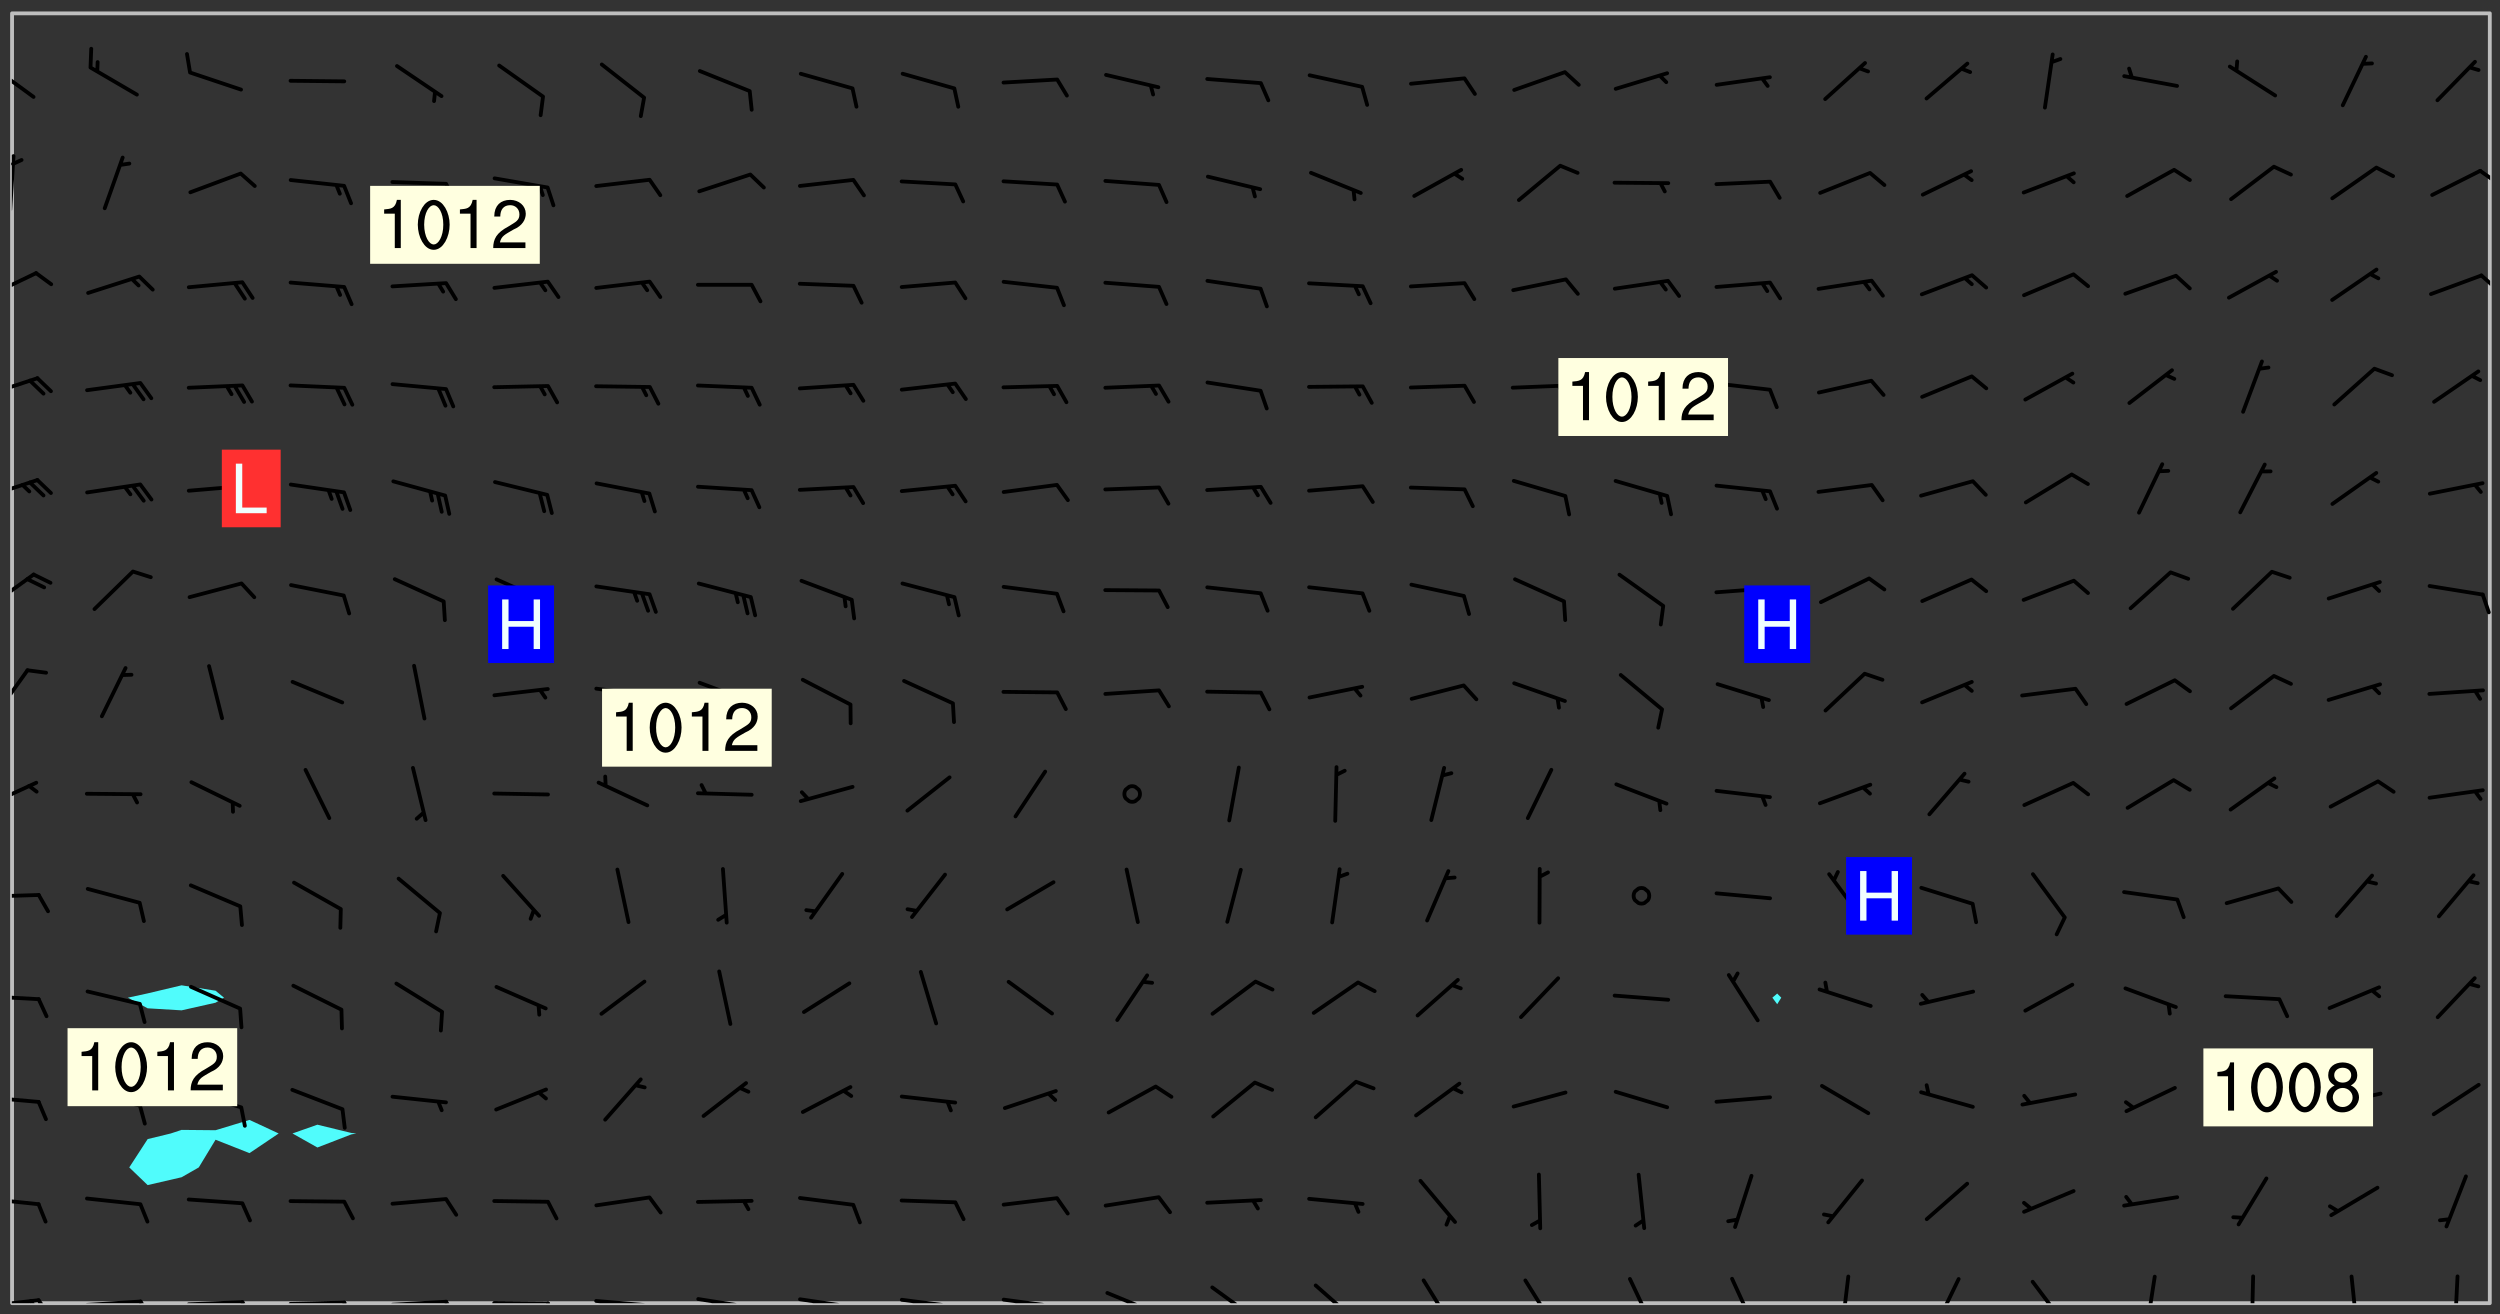 <svg xmlns="http://www.w3.org/2000/svg" role="img" xmlns:xlink="http://www.w3.org/1999/xlink" viewBox="142.45 309.95 326.84 171.84"><rect x="142.45" y="309.95" width="326.84" height="171.84" fill="#333333" stroke="none"/><defs><clipPath id="a"><path d="M144 311.672h1v168.656h-1zm0 0"/></clipPath><clipPath id="b"><path d="M144 311.672h324v168.656H144zm0 0"/></clipPath><clipPath id="c"><path d="M467 311.672h1v168.656h-1zm0 0"/></clipPath><clipPath id="d"><path d="M144 479h4v1.328h-4zm0 0"/></clipPath><clipPath id="e"><path d="M147 479h3v1.328h-3zm0 0"/></clipPath><clipPath id="f"><path d="M146 479h2v1.328h-2zm0 0"/></clipPath><clipPath id="g"><path d="M153 479h9v1.328h-9zm0 0"/></clipPath><clipPath id="h"><path d="M160 479h3v1.328h-3zm0 0"/></clipPath><clipPath id="i"><path d="M166 479h9v1.328h-9zm0 0"/></clipPath><clipPath id="j"><path d="M173 479h3v1.328h-3zm0 0"/></clipPath><clipPath id="k"><path d="M180 479h8v1.328h-8zm0 0"/></clipPath><clipPath id="l"><path d="M187 479h2v1.328h-2zm0 0"/></clipPath><clipPath id="m"><path d="M193 479h9v1.328h-9zm0 0"/></clipPath><clipPath id="n"><path d="M200 479h3v1.328h-3zm0 0"/></clipPath><clipPath id="o"><path d="M206 480h9v.328h-9zm0 0"/></clipPath><clipPath id="p"><path d="M213 480h3v.328h-3zm0 0"/></clipPath><clipPath id="q"><path d="M220 479h8v1.328h-8zm0 0"/></clipPath><clipPath id="r"><path d="M227 480h2v.328h-2zm0 0"/></clipPath><clipPath id="s"><path d="M233 479h8v1.328h-8zm0 0"/></clipPath><clipPath id="t"><path d="M240 480h2v.328h-2zm0 0"/></clipPath><clipPath id="u"><path d="M246 479h9v1.328h-9zm0 0"/></clipPath><clipPath id="v"><path d="M253 480h3v.328h-3zm0 0"/></clipPath><clipPath id="w"><path d="M260 479h8v1.328h-8zm0 0"/></clipPath><clipPath id="x"><path d="M267 480h2v.328h-2zm0 0"/></clipPath><clipPath id="y"><path d="M273 479h8v1.328h-8zm0 0"/></clipPath><clipPath id="z"><path d="M280 480h2v.328h-2zm0 0"/></clipPath><clipPath id="A"><path d="M286 478h8v2.328h-8zm0 0"/></clipPath><clipPath id="B"><path d="M300 478h7v2.328h-7zm0 0"/></clipPath><clipPath id="C"><path d="M314 477h6v3.328h-6zm0 0"/></clipPath><clipPath id="D"><path d="M328 477h5v3.328h-5zm0 0"/></clipPath><clipPath id="E"><path d="M341 477h5v3.328h-5zm0 0"/></clipPath><clipPath id="F"><path d="M355 476h4v4.328h-4zm0 0"/></clipPath><clipPath id="G"><path d="M368 476h5v4.328h-5zm0 0"/></clipPath><clipPath id="H"><path d="M383 476h2v4.328h-2zm0 0"/></clipPath><clipPath id="I"><path d="M395 476h4v4.328h-4zm0 0"/></clipPath><clipPath id="J"><path d="M407 477h6v3.328h-6zm0 0"/></clipPath><clipPath id="K"><path d="M422 476h3v4.328h-3zm0 0"/></clipPath><clipPath id="L"><path d="M436 476h2v4.328h-2zm0 0"/></clipPath><clipPath id="M"><path d="M449 476h2v4.328h-2zm0 0"/></clipPath><clipPath id="N"><path d="M463 476h1v4.328h-1zm0 0"/></clipPath><clipPath id="O"><path d="M144 466h4v2h-4zm0 0"/></clipPath><clipPath id="P"><path d="M144 453h4v2h-4zm0 0"/></clipPath><clipPath id="Q"><path d="M144 439h4v2h-4zm0 0"/></clipPath><clipPath id="R"><path d="M144 426h4v2h-4zm0 0"/></clipPath><clipPath id="S"><path d="M144 412h4v4h-4zm0 0"/></clipPath><clipPath id="T"><path d="M144 397h3v7h-3zm0 0"/></clipPath><clipPath id="U"><path d="M144 384h4v6h-4zm0 0"/></clipPath><clipPath id="V"><path d="M466 387h2v4h-2zm0 0"/></clipPath><clipPath id="W"><path d="M144 372h4v4h-4zm0 0"/></clipPath><clipPath id="X"><path d="M144 359h4v3h-4zm0 0"/></clipPath><clipPath id="Y"><path d="M144 345h4v4h-4zm0 0"/></clipPath><clipPath id="Z"><path d="M466 345h2v3h-2zm0 0"/></clipPath><clipPath id="aa"><path d="M144 330h1v8h-1zm0 0"/></clipPath><clipPath id="ab"><path d="M144 330h2v2h-2zm0 0"/></clipPath><clipPath id="ac"><path d="M466 332h2v2h-2zm0 0"/></clipPath><clipPath id="ad"><path d="M144 318h4v5h-4zm0 0"/></clipPath><g id="ae" clip-path="url(#clip1)"><path fill="#fff" fill-opacity="0" fill-rule="evenodd" d="M0 0h1000v1000H0zm0 0"/><path fill="#d3d3d3" fill-opacity="0" fill-rule="evenodd" d="M162.152 355.867l-.234.293.059.234.117.172.176.234.293.348.113.059.117-.172.059-.234.176-.176.465-.176h.699l.234.293.289.816.059.176.176.23.352.234.699.699.172.176.234.348.234.41.289.582.41.465.23.234.234.176.117.23.176.293.172 1.164v.234l.059.289.059.117.117.117.348.41.117.172.176.176.176.234.117.172.172.352.059.234.234.406.234-.059-.176.176-.059.93h-.582l-.234-.113-.348.113-.117.117-.059.293-.059.176-.117.172-.465.293-.059.234-.059.113v.645l.059.172v.41l.059.059v.406l.059.406.117.176.059.059.23.641-.059.293v.699l-.059.582v.234l-.059.23-.055.352v1.922l.055.117h.426l-.367.117-.023.352.891 1.168 1.742.539 1.34.359v.539l.09.809.535.715 1.52.27.891-.086.09 1.164.535.18 1.16-.18 2.055-.984 1.16-.363 1.879-.176 1.695-.18-.18.719-1.516.086-1.25.09-.805.27-1.074.809.27.719.535.898-.18.625-.266.809.266 1.078.625.898.805.18 1.25-.18-.266.723.098.504.055.293v.172l.059.293v.406l.176.117.352.117h.406l.293-.176.113-.117.059-.117.117-.23.059-.176.352-.465.23-.176.176-.059.176.059.059.176.117.988.055.469.059.172.117.234.176.059.816.059h.289l.117.234.059.406.059.352v1.105l.117.293.117.348.289.699.176.352.582.754.352.176.172.059.469.234.641.465.348.234.293.176.293.055.23.062.816.348.293.176.113.172.352.352.117.176.523.641v.289l.059.352v.348l.059.352.059.289.117.059.172.059h.176l.582.234.176.117.176.289.176.234.113.234.293.23.117.117v.41l.059.055.289.234.234.117.059.117.117.172.059.117.23.234.059.176.234.059.117.059-.117.113-.059.117v.117l-.117.293-.117.289v.582l.176.117.117.059.059.117.117.117.113.059.176.348.059.352.059.406v.176l-.059.176-.117.699v.172l.117.176.293.293h.406l.176.117.117.172.117.293v.234h-.527l-.23-.234h-.234l-.176.059-.059.699.059.348.117.176.176.41.117.23.289.469.176.055h.523l.234.059.758.641.059.293v.234l.059.059.23.348v.352l-.117.172v.293l.293.289.293.176.172.059.293.176.293.117.582.406.289.234.293.176.219.16.016.012.23.176.641.523.176.234.117.176.176.176.113.172v.641l.117.176.469.117.582.117.234.059.23.113.293.117.113.059.586.352.289.172.176.062.176.055.176.059.699.352.289.176.234.055.289.176.234.117.641.406.293.117.172.059.234.059.41.059.23.059.234.117.059.172-.41.176.469.059.059.293.113.234.176.055.234.059.176.059.406.117.641.234.117.172.059.234v.176l-.059.117-.059.406.234.234.117.059.348.117.641.23.176.117.289.117.176.176.234.465.582 1.105.176.176.348.176.176.117.352.117 1.047.523.234.059.465.113.293.059.465.176.758.582.234.234.348.465.176.176.289.234.816.699.293.176.289.289.293.176.293.289.695.641.176.176.293.234.289.234.469.289.641.582.348.234.234.293.348.348.352.465.934.992.348.406.117.176.234.059.113.117.645.176.23.113.234.059.293.176.23.117.934.699.406.406.234.176.406.176.234.117.816.348.348.234.234.117.293.289.23.117.758.352.352.172.23.059.293.117.234.059.871.176h.816l.469.23.172.059.875.699.465.117.293.059.176.059.23.059.469.059.348.059.352.059.406.059h.293l.172.059v.23l.176.176h.293l.348.059.352.059.699.117h.641l.465-.234.293-.176.172-.117.41-.172.289-.176.934-.465.469-.293.523-.293.465-.172.465-.176 1.051-.465.289-.117.41-.117.289-.117.527-.176 1.516-.699.582-.348.289-.059.293-.059.348-.117.875-.23.352-.117h.113l.234-.059.875-.234.234-.059h.812l.352-.059.816-.117.172-.059.352-.055.293-.059.23-.059.816-.176.176-.059h.348l.234-.059.465-.117.758-.172.234-.059h.348l.41-.117.289-.059 1.285-.059h.289l.41-.059.23-.059h.176l.875-.117h.406l.41-.117h.348l.352-.113.871-.059h1.75l1.047.289.41.117.289.117.352.117.289.117 1.051.172.289.059h.293l.293.059.172.059.41.059.172.059.117.059h.117l.117.059.352.059h.113l.41.066 1.922.395 1.926.395 1.52.449 1.695.719 2.145.805 1.605-.719 1.43-.805 1.16-1.078 1.25-.449 3.035-.719 1.875-.359 2.145-1.348 2.234-1.254 2.5-1.258 1.695-.449 1.785-.18 1.16-.27.625.539 1.34-.27.715-.988.984-1.344.445-.18.805-.359 1.875-.539 1.785-.449 1.25-.27 1.16-.09 1.699-.09 1.961-.27 1.25-.09h.539l.625-.09h.891l2.145-.18 2.41-.18 2.59-.09 1.695.18 1.609.09 1.43.359 1.16.719 1.875.988 1.16 1.527.266.715.629.09.355.898.535.539.535 1.527 1.074.359h.535l-.805.535.09 1.707.715 2.695.891.805.895.988.715 1.258 1.785.539 1.52-.18.355 1.344 1.609-.805.98-.539.27.27.316-.215.219-.145.801.449.449-.359h.355l.535-.27.539-.719.535-.27.625-.988 1.16.449.84.371 1.395.617 1.695-.18h1.605l1.785.09.18-1.707.535-1.344.805.27.492.848.402.406-.09.539v.359l.715.449.711-.27h1.43l.359.988.445 1.258.715 1.344 1.25.629 1.695.629.715-.18.18-.539.98-.09.449.359.086 1.258-.266.629-.535.18v.539l.715.984.266.539.984.988.801 1.078-.266.359-.09.898-.625 2.332-.355 2.066-.09 1.793-.18.719-.09.539v1.438l-.98 1.883-.359 1.707-.535.898-.805 1.168-.266.539 2.055 1.254.086.359-.355.539-.09-.18v.809l.09 1.438-.445.715-1.074.094-.266.715.535.898.805.719 1.16.809 1.34.27.445.359-.355.449-1.789-.09-1.25-.449-.715-.719-.625-.09-.176 3.59-.188 1.309h89.359V311.703h-55.27v49.082l.762.125 3.289.543 2.023 2.836v2.754l2.352.332 2.348.332h4.051l-1.379 4.16-2.023.707-2.023.703-.543.344-2.594 1.617-.188.117-2.023-2.078-.73-2.742-2.672-2.078-1.375-3.5-.066-.082-1.957-2.672 2.75-1.418v-49.082H294.422v91.414l.117.031.133.012.074.074.105.047.09.059.086.059.09.059.297.297.059.09.031.117.027.117.016.137-.031.117-.059.09-.059.086-.043.105-.047.102-.027.121v.145l.176.27.148.148.074.086.074.074.043.105.062.09.059.086.043.105.059.09.047.102.043.105.059.086.117.18.074.074.062.086.059.09.043.105.059.09.059.086.062.09.059.09.043.102.117.18.074.074.059.086.074.074.09.059.105.047h.148l.133-.016.133.016.102-.047.074-.074.047-.102-.016-.133v-.148l-.047-.105-.027-.117-.047-.102-.027-.121-.043-.102-.062-.09-.043-.102-.043-.105-.031-.117-.016-.133-.012-.137.086-.059.059-.086.121-.031.043.105.016.133v.117l.059.102.059.09.09.059.148.148.059.09.043.105-.012.102.086.059.105.047.086.059.09.059.074.074-.117.027-.105.047-.086.059-.074.074-.059.09-.062.086-.027.121-.047.102-.043.105-.031.117-.012.133-.016.133v.148l.027.117.047.105.043.102.059.09.074.074.09.059.074.074.09.059.059.09.043.105.047.102.117.031.133.016h.148l.117-.031.105.043.043.105.047.102.027.121L299.5 410l.027.117.031.121.027.117.105.043.102.047.133-.016.148.148.062.086.074.074.07.074.09.062.105.043.102.043.117.031.137.016.117-.031.074-.074.027-.117-.012-.133-.031-.121-.027-.117.043-.105h.117l.09.062.117.027h.148l.133.016h.148l.133.016.133-.016h.148l.133-.016.133-.012.137.012.117-.027.133-.016.191-.059-.059.176-.016.133-.027.121-.016.133-.059.086-.133.016-.105.047-.105.043-.117.031-.117.027-.266.031h-.148l-.133.016-.074.074.059.086.148.148.117.18.074.07.09.062.09.059.086.059.09.059.102.043.105.062.105.043.086.059.105.047.102.043.18.117.059.09-.043.102-.047.105.016.133.223.223.059.09.043.102.031.121.043.102.016.133.031.117.012.137.031.117.148.148.102.043.105.043.117.031.133.016.137.016h.117l.117-.031.09-.059.043-.105.047-.102.043-.105.031-.117.012-.133v-.148l-.012-.133-.016-.133-.031-.117-.043-.105-.047-.105-.043-.102-.043-.105-.016-.133.016-.133.027-.117.031-.117.027-.121.047-.102.09-.059.086-.062.074-.074.09-.059.223-.223.059-.086.074-.074.117-.18.059-.086v-.148l-.074-.074-.102-.047-.105-.043-.102-.043-.059-.09-.047-.105-.027-.117.09-.059.117-.031.102-.043.18-.117.148-.148.012-.133-.012-.105-.09-.059-.133.016h-.148l-.133.016-.133-.016-.121-.031-.086-.059-.074-.074-.059-.09-.062-.086-.117-.18-.059-.086.031-.121.086-.059.121-.031.059-.086v-.121l-.031-.117-.059-.09-.059-.086-.047-.105-.027-.117-.016-.133.059-.09.074-.074.09-.059.117-.18.074-.074.059-.086.148-.148.121-.031.133-.016.133.016.074.074.043.105.016.133-.031.117-.117.031-.133.012-.148.148-.043.105-.047.102-.027.121-.031.117v.148l.031.117.043.105.059.09.074.07.074.074.117.031.121.027.117-.027.133-.016h.117l.09.059.074.074.047.105.059.086.102.047.133.016.105.043.086.059-.012.105-.074.074-.18.117-.059.09-.09.059-.07.074-.074.074-.062.09-.027.117-.016.133.016.133-.016.133v.148l.016.133.027.117.031.121.074.074.09.059.086.059.09.059.117.031v.086l-.102.047-.09.059-.266.031-.117.027h-.148l-.105.043-.102.047-.059.09-.062.234-.012.133-.031.121-.016.133v.293l-.012.133.012.137.016.133.133.016.133.012.121.031.086.059.074.074.047.105.043.102.016.133v.445l-.016.133v.445l.031.266.027.117.016.133.031.117.086.211.031.266v.148l-.031.117-.027.117-.031.121-.027.117-.031.117-.031.121-.012.133-.016.133.09.059.117-.031.102.016.047.105-.031.266v.441l-.043.105-.047.105-.043.102-.043.105-.059.086-.031.121-.043.117-.031.117-.016.133.016.133.059.09.105.047.086.059.059.086-.012.137-.031.117-.043.102v.445l-.016.133v.148l-.031.117-.043.105-.027.117-.047.105-.043.102-.031.121-.027.117-.031.133-.031.117-.027.117-.043.105-.031.117-.031.121-.012.133-.016.133v.297l.027.117v.148l.047.398.027.117.059.09.121.031h.148l.133-.016.059.09v.117l-.059.09-.09.059-.102.043-.105.047-.09.059-.086.059-.137.016-.117-.031-.133-.016-.102.047-.062.086-.012.137-.016.133-.031.117-.027.117-.016.133-.031.121v.297l.016.133.031.117v.148l.012.133v.148l-.027.117-.047.102-.027.121-.031.117-.059.09-.074.074-.102.043-.105.047-.117.027-.121.031-.102-.047.059-.086.105-.047.027-.117.031-.117.027-.121.031-.117v-.148l.016-.133-.031-.117-.043-.105-.105.016-.074.074-.102.043-.09.062-.074.074-.043.102-.016.133-.031.117L304.25 426l-.031.117-.027.117-.031.121-.027.117-.031.117-.043.105-.09.059h-.09l-.117-.031-.031-.086.016-.137-.031-.117v-.148l-.012-.133v-.148l-.062-.234-.027-.121-.043-.102-.047-.105-.059-.086-.059-.09-.043-.105-.062-.086-.148-.148-.07-.074-.105-.047-.105-.043-.102-.043-.297-.297-.09-.074-.086-.059-.105-.043-.09-.062-.086-.059-.105-.043-.09-.059-.086-.062-.074-.07-.105-.047-.086-.059-.105-.043-.09-.062-.102-.043-.105-.043-.086-.059-.105-.047-.105-.043-.102-.047-.09-.059-.102-.043-.105-.043-.09-.062-.117-.027-.133-.016-.133.016H299.75l-.133.016-.117-.031-.09-.059-.074-.074-.09-.059-.102-.047h-.148l-.121-.027-.102-.043-.074-.074-.117-.18-.09-.059-.102-.043-.09-.062-.105-.043-.09-.059-.086-.059-.105-.047-.059-.086-.059-.09-.043-.105-.047-.102-.074-.074-.086-.059-.074-.074-.09-.059-.223-.223-.043-.105-.031-.266.105-.043h.145l.105.043.074.074.09.059.086.059.105.047.09.059.148.148.07.074.148.148.062.086.074.074.086.059.074.074.09.062.09.059.086.059.27.176.102.047.105.043.102.043.047-.074.059-.086.074-.074.07-.074.105.043.074.074.059.09.043.102.047.105.043.105.121.027.117-.027.074-.09.043-.105.059-.09.074-.074.105-.043.117-.027.133.012.09.059.148.148.059.09.043.105.047.102.043.105.043.102.105.047.105.043.133.016.086-.059.059-.09.074-.074.105-.043.117.027.105.047.102.043.105.043.102.047.18.117v.117l-.016.133.016.133.016.137.059.086.102.047.121.027.117.031h.148l.117-.031.059-.09.18-.117.059-.09.074-.074.059-.086.117-.18.18-.117.117.031.09.059.043.074-.016.133v.117l.09.059h.148l.133-.016.133-.012.266-.031.105-.043.117-.031.121-.027.074-.074.07-.074.062-.09-.016-.105-.047-.102-.102-.043-.105-.016-.117.027-.266.031h-.148l-.074-.074-.09-.059-.117-.031-.117-.027-.133-.016h-.148l-.133.016h-.297l-.105-.047-.148-.148-.043-.102-.059-.09.223-.223.086-.059.105-.043.117-.031.133-.016.133.016.137.016.102.043.133-.012.09-.062.102-.043.062-.09-.047-.102-.09-.059-.117-.031-.102-.043-.059-.09-.062-.09v-.117l.016-.133.105-.047.074-.07v-.121l-.09-.059-.031-.117.09-.059.074-.074.043-.105.059-.09.047-.102.016-.133v-.148l-.047-.105-.043-.102-.09-.059-.133-.016-.102-.043-.137-.016-.117-.031h-.445l-.133-.016-.133-.012-.133-.016-.117-.031h-.148l-.133-.016-.133-.012-.266-.031-.121-.043-.086-.059-.074-.074v-.148l.012-.133.105-.047.102-.043.133-.016h.152l.133-.016h.293l.121.031.102.043.09.059.234.062.121-.047.09-.059.102-.043.133-.016.105.043.102.047.133.012.121-.027h.145l.121-.031.117-.027.105-.047.074-.074.086-.059.148-.148.059-.086.047-.105.027-.117.016-.105-.102-.043-.09-.059-.117-.031-.105-.043-.09-.062-.074-.086-.074-.074-.102-.043-.105-.047-.102-.043-.059-.09-.047-.102-.086-.211-.062-.086-.059-.09-.074-.074-.086-.059h-.27l-.117.031-.09.059-.102.043-.133.016-.105-.016-.027-.117-.062-.09-.117-.031-.102-.043-.148-.148-.031-.117-.016-.105.074-.074.18-.117.117-.027.117-.031.137.016.102.043.105.043.102.047.105.043.117.031.133.016.117.027.133.016.105-.016.09-.059-.074-.074-.105-.043-.074-.074-.074-.09-.148-.148-.086-.059-.09-.059-.074-.074-.09-.059-.102-.047-.121-.027-.102-.047-.105-.043-.117-.031-.102-.043-.121-.031h-.148l-.117.031-.105.043-.086.062-.18.117-.086.059-.09.059-.105.047-.086.059-.105.043-.102.043-.105.047-.074.074-.059.09-.059.086-.047.105-.059.086-.074.074-.133-.012-.117-.031h-.117l-.074.074-.09.059-.074.074-.09.059-.086.059-.105.047-.102.043-.137.016-.102-.043-.148-.148-.105-.047h-.086l-.105.047-.102.043-.121.031-.117-.031-.074-.074v-.117l.031-.121.074-.07.059-.09.074-.074.117-.031.105-.043h.293l.133-.016.137-.016.102-.043.09-.059.102-.047.09-.059.133-.012.09.059.133.012.09-.059.086-.059.105-.043.09-.059.086-.062.09-.059.148-.148.059-.086.059-.09.105-.043.133-.016.117.027.121.031.059-.059.059-.09.031-.266.027-.117.105.012.133.016.102-.043.09-.059.059-.09.074-.074.059-.09.047-.102.012-.133-.012-.133-.047-.105-.148-.148-.059-.09-.059-.086-.043-.105v-.445l.016-.133v-.148l.012-.133-.059-.059-.09.059-.102-.043-.18-.117-.086-.059-.062-.09-.059-.09-.074-.074-.086-.059-.121.031-.102.012-.105.047-.086.059-.105.043-.148.148-.09.059-.086.059-.09.062-.105.043-.133.016v-.121l.105-.043.117-.031.074-.07.043-.105v-.148l-.027-.117-.148-.148-.133-.016h-.148l-.117.031-.105.043-.102.043-.09.062-.117.027-.074-.074.012-.133-.043-.102-.043-.105-.09-.059-.117.027-.121.031-.117.031-.102.043-.121.031-.102.043-.105.043-.09.059-.102.016v-.117l.016-.133-.059-.09-.074.043-.148.148-.059.09-.074.074-.047.105-.043.102-.074.074-.059.09-.074.074-.059.086-.074.074-.09.062-.074.07-.074.074-.102.016-.133.016-.105-.043v-.121l.148-.148.043-.102.059-.09.047-.102.043-.105.059-.09.031-.117.043-.102.031-.121.027-.117.047-.105.043-.102.043-.105.074-.07.09-.062.09-.059.102-.043h.297l.266-.031.105-.043-.074-.074-.117-.031-.105-.043-.09-.059-.102-.047-.09-.059-.102-.043-.105-.043-.09-.062-.086-.059-.105-.043-.102-.043-.121-.031-.117-.031-.102-.043L297.5 410.25l-.102-.043-.09-.059-.043-.105-.016-.133.102-.043.133-.016.137.016.133-.016.102-.043.059-.09.016-.105-.09-.059-.074-.074-.102-.043-.09-.059-.148-.148-.043-.105-.016-.133v-.293l-.059-.09-.09-.059-.074-.074-.043-.105-.031-.117-.059-.09-.074-.074-.117-.027-.074-.074-.09-.059-.09-.062-.086-.059-.074-.074-.059-.086-.047-.105-.086-.059-.148-.148-.195-.059-.133.016-.102.043-.074.074-.047.102-.043.105-.059.09-.059.086-.297.297-.09.059h-.086l-.062-.086-.043-.105.031-.117.059-.09.027-.117-.012-.133-.09-.062-.105.047-.117.027-.117.031-.27.176-.102.047-.117.027-.105.047-.09.059-.102.043-.059-.086-.047-.105.016-.133.047-.105.07-.074.074-.07.059-.09v-.148l-.043-.105h-.238l-.102.047-.031.117-.027.117-.031.121-.074.043-.133.016-.074-.047-.043-.102-.043-.105-.047-.102-.043-.105-.121.031-.102.043-.133.016-.117.031-.105.043-.09.059-.102.047-.121.027-.133.016-.102-.043-.059-.09-.047-.105-.043-.102-.043-.105v-.117l.059-.09.086-.059.18-.117.102-.047.105-.043.105-.059.102-.043.09-.062.102-.043.105-.059.102-.047.09-.059.105-.043.102-.043.09-.062.102-.043.137-.016.117.031.102.043.121.031.102.043.105.047.102.043.105.043.102.047.105.043.102.043.105.047.086.059.105.043.117.031.105.043.102.047.09.059.105.043.102.043.105.047.117.027.102.047.121.027h.148l.086-.059.016-.102.059-.09-.027-.117-.074-.074-.117-.18-.074-.074-.09-.074-.18-.117-.086-.059-.105-.043-.102-.047-.27-.176-.059-.09-.074-.074-.059-.09-.043-.102-.031-.117-.016-.137v-.562l-.012-.133-.016-.133-.031-.117-.016-.133-.012-.133-.031-.121-.223-.223-.059-.086-.016-.105.031-.117.133-.016v-91.414H172.992v1.453l-.059.234-.352 1.051-.172.523-.117.348-.176.41-.117.172-.234.293-.23.059h-.352l-.117.059-.23.406v.293l.117.176.23.23.117.234.641.758.293.465.176.234.23.352.234.348.641.816.176.465.172.41.117.695.176.469.117 1.398.059.465v.875l.117 1.047v4.781l-.059.465-.352 1.281-.176.523-.113.41-.352.93L172.934 336l-.234.582-.117.176-.172.348-.176.406-.352.816-.059.293-.113.293-.117.289-.059.176-.117.875-.059.406-.059.117-.059.176-.059.172-.23.527-.117.172v.234l-.117.234-.059.172-.176.586v.289l-.059.176v.293l-.059.113-.059.527v.172l-.055.234v2.621l-.176.816-.117.176-.176.234-.117.172-.113.234-.586.934-.23.289-.293.465-.176.234-.289.352-.352.699-.113.23-.176.41-.176.23-.406.527-.816.699-.293.172-.289.234-.176.117-.176.176-.523.406-.527.176-.172.176-.234.055-.641.176h-.758m12.211 31.023l-1.074.449.359.895 1.25-.715.445-.539-.98-.09"/><path fill="#d3d3d3" fill-opacity="0" fill-rule="evenodd" d="M201.508 416.598h-.895l.449.629.98.359.805-.09.445-.988-.176.09-.715-.355-.895.355m154.621 59.07l-.059-.523v-.293l.113-.293.059-.23.469-.469h.113l.117-.113.117-.059h.176l.234-.059h.348l.234.059.117.059.23.172.059.176.117.582v.293l-.117.176-.172.289-.176.176-.527.523-.23.234-.117.059h-.176l-.117-.059-.406-.293-.176-.117-.117-.059-.059-.113-.055-.117m6.641-10.957l-.059-.172v-1.109l.059-.172.176-.059.172-.059h.176l.234-.059.117.059.059.699-.059.172-.117.176-.117.059-.234.523-.113.059h-.234l-.059-.117m9.613-14.391l-.117-.176v-.699l.293-.875.117-.172.176-.352.113-.23.117-.293.352-.758.117-.23.172-.234h.176l.117-.059h.641l.117.059.234.234.172.113.352.293.117.117.113.176v.113l.117.059.117.117v.699l-.059.176v.23l-.059.176-.348 1.051-.117.23-.117.234-.117.059-.23.234-.641.289h-.875l-.41-.117-.641-.465"/><path fill="none" stroke="#bebebe" stroke-linecap="round" stroke-linejoin="round" stroke-miterlimit="10" stroke-width=".5" d="M467.957 311.695H144.027v168.625h323.93v-168.625"/><g clip-path="url(#a)"><path fill="#fff" fill-opacity="0" fill-rule="evenodd" d="M144 475.891v4.438h.004H144V311.672h.004H144v164.219"/></g><g clip-path="url(#b)"><path fill="#fff" fill-opacity="0" fill-rule="evenodd" d="M144.004 480.328V311.672h22.188v127.094l-4.438 1.055-2.582.562 2.582 1.391 4.438.266 4.438-1 1.105-.656-1.105-.91-4.438-.707V311.672h8.875v144.691l-4.438 1.348-4.438-.043-1.422.469-3.016.734-2.406 3.703 2.406 2.312 4.438-1.027 2.246-1.285 2.191-3.617 4.438 1.75 3.816-2.57-3.816-1.773v-144.691h8.879v145.316l-3.258 1.148 3.258 1.836 4.438-1.715.656-.121-.656-.066-4.438-1.082v-145.316h190.848v128.168l-.633.543.633.855.531-.855-.531-.543V311.672h93.203v168.656H144.004"/></g><path fill="#50fcfc" fill-rule="evenodd" d="M161.754 441.773l-2.582-1.391 2.582-.562 4.438-1.055 4.438.707 1.105.91-1.105.656-4.438 1-4.438-.266m0 23.113l-2.406-2.312 2.406-3.703 3.016-.734 1.422-.469 4.438.043 4.438-1.348 3.816 1.773-3.816 2.57-4.438-1.75-2.191 3.617-2.246 1.285-4.438 1.027m22.191-4.914l-3.258-1.836 3.258-1.148 4.438 1.082.656.066-.656.121-4.438 1.715m190.848-18.734l-.633-.855.633-.543.531.543-.531.855"/><g clip-path="url(#c)"><path fill="#fff" fill-opacity="0" fill-rule="evenodd" d="M467.996 480.328H468V311.672h-.004H468v168.656h-.004"/></g><g clip-path="url(#d)"><path fill="none" stroke="#000" stroke-linecap="round" stroke-linejoin="round" stroke-miterlimit="10" stroke-width=".5" d="M147.492 479.934l-6.984.789"/></g><g clip-path="url(#e)"><path fill="none" stroke="#000" stroke-linecap="round" stroke-linejoin="round" stroke-miterlimit="10" stroke-width=".5" d="M147.492 479.934l1.387 2.023"/></g><g clip-path="url(#f)"><path fill="none" stroke="#000" stroke-linecap="round" stroke-linejoin="round" stroke-miterlimit="10" stroke-width=".5" d="M146.477 480.047l.691 1.012"/></g><g clip-path="url(#g)"><path fill="none" stroke="#000" stroke-linecap="round" stroke-linejoin="round" stroke-miterlimit="10" stroke-width=".5" d="M160.82 480.105l-7.012.445"/></g><g clip-path="url(#h)"><path fill="none" stroke="#000" stroke-linecap="round" stroke-linejoin="round" stroke-miterlimit="10" stroke-width=".5" d="M160.82 480.105l1.289 2.09"/></g><g clip-path="url(#i)"><path fill="none" stroke="#000" stroke-linecap="round" stroke-linejoin="round" stroke-miterlimit="10" stroke-width=".5" d="M174.141 480.188l-7.02.281"/></g><g clip-path="url(#j)"><path fill="none" stroke="#000" stroke-linecap="round" stroke-linejoin="round" stroke-miterlimit="10" stroke-width=".5" d="M174.141 480.188l1.238 2.117"/></g><g clip-path="url(#k)"><path fill="none" stroke="#000" stroke-linecap="round" stroke-linejoin="round" stroke-miterlimit="10" stroke-width=".5" d="M187.457 480.246l-7.023.168"/></g><g clip-path="url(#l)"><path fill="none" stroke="#000" stroke-linecap="round" stroke-linejoin="round" stroke-miterlimit="10" stroke-width=".5" d="M187.457 480.246l1.203 2.137"/></g><g clip-path="url(#m)"><path fill="none" stroke="#000" stroke-linecap="round" stroke-linejoin="round" stroke-miterlimit="10" stroke-width=".5" d="M200.77 480.133l-7.016.391"/></g><g clip-path="url(#n)"><path fill="none" stroke="#000" stroke-linecap="round" stroke-linejoin="round" stroke-miterlimit="10" stroke-width=".5" d="M200.77 480.133l1.27 2.102"/></g><g clip-path="url(#o)"><path fill="none" stroke="#000" stroke-linecap="round" stroke-linejoin="round" stroke-miterlimit="10" stroke-width=".5" d="M214.09 480.359l-7.027-.062"/></g><g clip-path="url(#p)"><path fill="none" stroke="#000" stroke-linecap="round" stroke-linejoin="round" stroke-miterlimit="10" stroke-width=".5" d="M214.09 480.359l1.133 2.18"/></g><g clip-path="url(#q)"><path fill="none" stroke="#000" stroke-linecap="round" stroke-linejoin="round" stroke-miterlimit="10" stroke-width=".5" d="M227.391 480.625l-7-.594"/></g><g clip-path="url(#r)"><path fill="none" stroke="#000" stroke-linecap="round" stroke-linejoin="round" stroke-miterlimit="10" stroke-width=".5" d="M227.391 480.625l.965 2.254"/></g><g clip-path="url(#s)"><path fill="none" stroke="#000" stroke-linecap="round" stroke-linejoin="round" stroke-miterlimit="10" stroke-width=".5" d="M240.676 480.879l-6.941-1.098"/></g><g clip-path="url(#t)"><path fill="none" stroke="#000" stroke-linecap="round" stroke-linejoin="round" stroke-miterlimit="10" stroke-width=".5" d="M240.676 480.879l.801 2.32"/></g><g clip-path="url(#u)"><path fill="none" stroke="#000" stroke-linecap="round" stroke-linejoin="round" stroke-miterlimit="10" stroke-width=".5" d="M253.996 480.844l-6.953-1.031"/></g><g clip-path="url(#v)"><path fill="none" stroke="#000" stroke-linecap="round" stroke-linejoin="round" stroke-miterlimit="10" stroke-width=".5" d="M253.996 480.844l.824 2.312"/></g><g clip-path="url(#w)"><path fill="none" stroke="#000" stroke-linecap="round" stroke-linejoin="round" stroke-miterlimit="10" stroke-width=".5" d="M267.32 480.777l-6.969-.898"/></g><g clip-path="url(#x)"><path fill="none" stroke="#000" stroke-linecap="round" stroke-linejoin="round" stroke-miterlimit="10" stroke-width=".5" d="M267.32 480.777l.863 2.297"/></g><g clip-path="url(#y)"><path fill="none" stroke="#000" stroke-linecap="round" stroke-linejoin="round" stroke-miterlimit="10" stroke-width=".5" d="M280.633 480.797l-6.965-.938"/></g><g clip-path="url(#z)"><path fill="none" stroke="#000" stroke-linecap="round" stroke-linejoin="round" stroke-miterlimit="10" stroke-width=".5" d="M280.633 480.797l.852 2.301"/></g><g clip-path="url(#A)"><path fill="none" stroke="#000" stroke-linecap="round" stroke-linejoin="round" stroke-miterlimit="10" stroke-width=".5" d="M293.715 481.672l-6.496-2.684"/></g><g clip-path="url(#B)"><path fill="none" stroke="#000" stroke-linecap="round" stroke-linejoin="round" stroke-miterlimit="10" stroke-width=".5" d="M306.621 482.395l-5.684-4.133"/></g><g clip-path="url(#C)"><path fill="none" stroke="#000" stroke-linecap="round" stroke-linejoin="round" stroke-miterlimit="10" stroke-width=".5" d="M319.73 482.656l-5.27-4.652"/></g><g clip-path="url(#D)"><path fill="none" stroke="#000" stroke-linecap="round" stroke-linejoin="round" stroke-miterlimit="10" stroke-width=".5" d="M332.254 483.32l-3.688-5.98"/></g><g clip-path="url(#E)"><path fill="none" stroke="#000" stroke-linecap="round" stroke-linejoin="round" stroke-miterlimit="10" stroke-width=".5" d="M345.586 483.309l-3.719-5.961"/></g><g clip-path="url(#F)"><path fill="none" stroke="#000" stroke-linecap="round" stroke-linejoin="round" stroke-miterlimit="10" stroke-width=".5" d="M358.543 483.508l-3.004-6.355"/></g><g clip-path="url(#G)"><path fill="none" stroke="#000" stroke-linecap="round" stroke-linejoin="round" stroke-miterlimit="10" stroke-width=".5" d="M371.816 483.523l-2.922-6.391"/></g><g clip-path="url(#H)"><path fill="none" stroke="#000" stroke-linecap="round" stroke-linejoin="round" stroke-miterlimit="10" stroke-width=".5" d="M383.254 483.816l.836-6.977"/></g><g clip-path="url(#I)"><path fill="none" stroke="#000" stroke-linecap="round" stroke-linejoin="round" stroke-miterlimit="10" stroke-width=".5" d="M395.457 483.492l3.059-6.328"/></g><g clip-path="url(#J)"><path fill="none" stroke="#000" stroke-linecap="round" stroke-linejoin="round" stroke-miterlimit="10" stroke-width=".5" d="M412.414 483.137l-4.223-5.617"/></g><g clip-path="url(#K)"><path fill="none" stroke="#000" stroke-linecap="round" stroke-linejoin="round" stroke-miterlimit="10" stroke-width=".5" d="M423.078 483.801l1.074-6.945"/></g><g clip-path="url(#L)"><path fill="none" stroke="#000" stroke-linecap="round" stroke-linejoin="round" stroke-miterlimit="10" stroke-width=".5" d="M436.848 483.84l.168-7.023"/></g><g clip-path="url(#M)"><path fill="none" stroke="#000" stroke-linecap="round" stroke-linejoin="round" stroke-miterlimit="10" stroke-width=".5" d="M450.609 483.824l-.727-6.988"/></g><g clip-path="url(#N)"><path fill="none" stroke="#000" stroke-linecap="round" stroke-linejoin="round" stroke-miterlimit="10" stroke-width=".5" d="M463.383 483.836l.355-7.016"/></g><g clip-path="url(#O)"><path fill="none" stroke="#000" stroke-linecap="round" stroke-linejoin="round" stroke-miterlimit="10" stroke-width=".5" d="M147.492 467.383l-6.984-.738"/></g><path fill="none" stroke="#000" stroke-linecap="round" stroke-linejoin="round" stroke-miterlimit="10" stroke-width=".5" d="M147.492 467.383l.918 2.277m12.398-2.273l-6.988-.746m6.988.746l.918 2.273m12.41-2.398l-7.012-.496m7.012.496l.996 2.242m12.324-2.453l-7.023-.074m7.023.074l1.133 2.18m12.172-2.523l-7 .613m7-.613l1.336 2.059m11.992-1.703l-7.027-.098m7.027.098l1.121 2.18m12.156-2.746l-6.953 1.035m6.953-1.035l1.457 1.973m11.895-1.527l-7.027.145m6.004-.125l.598 1.07m13.711-.57l-6.969-.895m6.969.895l.867 2.297m12.477-2.625l-7.023-.238m7.023.238l1.078 2.207m12.211-2.75l-6.973.848m6.973-.848l1.406 2.008m11.895-2.133l-6.941 1.098m6.941-1.098l1.477 1.961m11.875-1.586l-7.016.348m5.996-.297l.629 1.051m13.695-.594l-6.996-.668m5.977.57l.473 1.133m12.625 1.32l-4.52-5.379m3.859 4.598l-.457 1.137m12.258.469l-.176-7.027m.152 6.004l-1.07.602m14.688.402l-.73-6.988m.625 5.973l-1.016.684m12.996.184l2.152-6.691m-1.84 5.719l-1.207.215m13.078.148l4.414-5.473m-3.773 4.676l-1.203-.234m13.441.613l5.285-4.637m7.434 3.676l6.48-2.715m-5.539 2.32l-.949-.777m13.09.363l6.941-1.098m-5.93.938l-.738-.98m14.695 3.598l3.637-6.012m-3.105 5.137l-1.227-.066m12.809-.27l6.043-3.59m-5.164 3.066l-1.051-.637m15.234 2.641l2.547-6.551m-2.176 5.598l-1.219.145"/><g clip-path="url(#P)"><path fill="none" stroke="#000" stroke-linecap="round" stroke-linejoin="round" stroke-miterlimit="10" stroke-width=".5" d="M147.5 454.008l-7-.617"/></g><path fill="none" stroke="#000" stroke-linecap="round" stroke-linejoin="round" stroke-miterlimit="10" stroke-width=".5" d="M147.5 454.008l.957 2.258m12.285-1.785l-6.852-1.562m6.852 1.562l.641 2.367m12.609-2.121l-6.723-2.055m6.723 2.055l.469 2.406m12.762-2.168l-6.555-2.531m6.555 2.531l.297 2.434m13.234-3.328l-6.988-.742m5.973.633l.457 1.137m13.641-2.711l-6.52 2.621m5.57-2.238l.938.789m12.391-2.496l-4.648 5.27m3.973-4.5l1.191.281m13.254-.566l-5.559 4.301m4.75-3.672l1.117.504m13.34-.613l-6.223 3.262m5.316-2.785l1.012.691m13.59.859l-6.984-.789m5.969.672l.449 1.141m13.723-2.531l-6.664 2.227m5.691-1.902l.891.844M293.543 452l-6.152 3.395M293.543 452l2.055 1.344m10.906-1.863l-5.445 4.438m5.445-4.438l2.262.949m10.965-1.055l-5.27 4.648m5.27-4.648l2.297.863m11.215-.617l-5.664 4.156m4.84-3.555l1.105.535m13.594.023l-6.781 1.836m20.07.094l-6.73-2.023m13.18 1.305l7-.586m6.789-1.492l6.055 3.57m6.906-2.738l6.762 1.906m-5.777-1.629l-.262-1.199m12.523 2.535l6.902-1.32m-5.898 1.129l-.77-.957m13.363 2.008l6.336-3.039m-5.414 2.598l-.988-.73m13.27.914l6.559-2.523m-5.605 2.156l-.926-.805m13.141.688l6.852-1.555m-5.855 1.328l-.801-.93m19.488-1.547l-5.883 3.848"/><g clip-path="url(#Q)"><path fill="none" stroke="#000" stroke-linecap="round" stroke-linejoin="round" stroke-miterlimit="10" stroke-width=".5" d="M147.508 440.578l-7.016-.391"/></g><path fill="none" stroke="#000" stroke-linecap="round" stroke-linejoin="round" stroke-miterlimit="10" stroke-width=".5" d="M147.508 440.578l1.027 2.23m12.199-1.613l-6.836-1.625m6.836 1.625l.617 2.375m12.492-1.762l-6.426-2.848m6.426 2.848l.176 2.445m13.07-2.305l-6.289-3.133m6.289 3.133l.066 2.453m13.09-2.168l-5.973-3.699m5.973 3.699l-.16 2.445m13.711-2.891l-6.441-2.812m5.504 2.402l.094 1.227m13.75-4.328l-5.625 4.215m15.395-5.543l1.465 6.871m9.613-1.559l5.941-3.754m9.34-1.492l2.008 6.734m9.473-5.438l5.676 4.141m12.434-4.988l-3.91 5.84m3.34-4.992l1.219.125m13.523-.16l-5.625 4.211m5.625-4.211l2.219 1.043m11.18-.926l-5.793 3.98m5.793-3.98l2.176 1.133m10.875-1.469l-5.266 4.652m4.5-3.977l1.148.43m12.727-1.32l-4.855 5.078m12.242-2.812l7.004.547m7.922-3.234l3.781 5.922m-3.23-5.059l.602-1.07m10.711 2.09l6.688 2.16m-5.715-1.848l-.215-1.207m12.48 2.77l6.84-1.594m-5.848 1.363l-.805-.926m13.473 2.059l6.148-3.398m13.535 2.922l-6.59-2.441m5.633 2.086l.164 1.215m14.324-1.887l-7.02-.391m7.02.391l1.027 2.23m12.02-3.781l-6.484 2.711m5.543-2.316l.949.777m12.484-2.367l-4.836 5.102m4.129-4.359l1.184.328"/><g clip-path="url(#R)"><path fill="none" stroke="#000" stroke-linecap="round" stroke-linejoin="round" stroke-miterlimit="10" stroke-width=".5" d="M147.512 426.957l-7.023.223"/></g><path fill="none" stroke="#000" stroke-linecap="round" stroke-linejoin="round" stroke-miterlimit="10" stroke-width=".5" d="M147.512 426.957l1.219 2.129m11.98-1.109l-6.789-1.816m6.789 1.816l.551 2.391m12.602-1.926l-6.469-2.746m6.469 2.746l.215 2.445m12.926-2.09l-6.117-3.457m6.117 3.457l-.062 2.453m13.02-1.934l-5.402-4.496m5.402 4.496l-.5 2.402m13.465-2.039l-4.699-5.223m4.016 4.465l-.422 1.152m12.797.43l-1.457-6.871m14.293 6.941l-.496-7.012m.426 5.992l-1.043.648m12.141-.273l4.078-5.723m-3.484 4.891l-1.215-.16m13.816.902l4.32-5.543m-3.691 4.738l-1.211-.215m13.027.027l6.059-3.559m9.551-1.656l1.473 6.871m13.461-6.836l-1.77 6.801m14.691-6.879l-.98 6.957m.84-5.945l1.152-.418m13.203-.344l-2.781 6.457m2.375-5.516l1.223-.102m11.125-1.125l-.031 7.027m.027-6.004l1.086-.57m13.238 3.062l-.02-.203-.059-.191-.094-.176-.457-.375-.191-.059-.199-.02-.203.02-.191.059-.457.375-.094.176-.059.191-.02.203.02.199.059.191.094.176.457.375.191.059.203.02.199-.02.191-.059.457-.375.094-.176.059-.191.02-.199m8.797-.324l6.996.645m7.727-3.148l4.18 5.652m-3.57-4.828l.527-1.109m17.621 4.156l-6.707-2.09m6.707 2.09l.457 2.41m11.59-.625l-4.168-5.66m4.168 5.66l-1.062 2.211m15.773-4.551l-6.961-.977m6.961.977l.836 2.305m12.379-3.758l-6.762 1.926m6.762-1.926l1.699 1.77m10.547-3.453l-4.621 5.293m3.949-4.523l1.191.277m12.746-1.086l-4.527 5.375m3.871-4.594l1.199.258"/><g clip-path="url(#S)"><path fill="none" stroke="#000" stroke-linecap="round" stroke-linejoin="round" stroke-miterlimit="10" stroke-width=".5" d="M147.191 412.281l-6.383 2.945"/></g><path fill="none" stroke="#000" stroke-linecap="round" stroke-linejoin="round" stroke-miterlimit="10" stroke-width=".5" d="M146.262 412.707l.977.742m13.59.336l-7.027-.062m6.004.051l.566 1.09m13.414.434l-6.312-3.086m5.395 2.637l.043 1.227m12.59.828l-3.109-6.301m15.695 6.566l-1.652-6.828m1.41 5.836l-.918.812m10.137-3.297l7.027.125m6.617-1.551l6.367 2.977m-5.441-2.543l-.062-1.227m12.121 2.184l7.027.195m-6.004-.168l-.547-1.098m12.965 2.098l6.777-1.863m-5.793 1.594l-.84-.891m13.801 2.406l5.516-4.352m12.496-.754l-3.879 5.859m16.277-2.93l-.02-.199-.059-.191-.094-.18-.461-.375-.191-.059-.199-.02-.199.02-.191.059-.457.375-.098.18-.055.191-.02.199.02.199.055.191.098.176.457.379.191.059.199.02.199-.02.191-.059.461-.379.094-.176.059-.191.02-.199m12.922-3.457l-1.258 6.914m14.027-6.969l-.168 7.023m.145-6.004l1.094-.547m13-.375l-1.68 6.824m1.438-5.828l1.188-.301m13.07-.441l-3.078 6.316m18.133-1.895l-6.559-2.523m5.605 2.156l.148 1.219m14.328-1.703l-6.977-.82m5.965.699l.445 1.145m13.691-2.648l-6.594 2.43m5.633-2.078l.914.82m12.363-2.613l-4.598 5.312m3.93-4.539l1.195.273m13.688.16l-6.398 2.898M413.5 412.305l1.945 1.496m11.18-1.859l-6.02 3.625m6.02-3.625l2.105 1.262m11.062-1.488l-5.723 4.078m4.891-3.484l1.098.547m13.285-.758l-6.195 3.312m6.195-3.312l2.039 1.367m11.656-.203l-6.957.984m5.945-.844l.723.992"/><g clip-path="url(#T)"><path fill="none" stroke="#000" stroke-linecap="round" stroke-linejoin="round" stroke-miterlimit="10" stroke-width=".5" d="M146.043 397.578l-4.086 5.719"/></g><path fill="none" stroke="#000" stroke-linecap="round" stroke-linejoin="round" stroke-miterlimit="10" stroke-width=".5" d="M146.043 397.578l2.43.32m10.391-.613l-3.098 6.309m2.648-5.391l1.227-.039m11.84 5.684l-1.703-6.816m10.922 2.062l6.492 2.691m9.391-4.793l1.359 6.895m16.125-3.859l-6.98.82m5.965-.699l.695 1.008m13.629-.262l-6.969-.914m5.953.781l.43 1.152m13.707-.246l-6.582-2.457m6.582 2.457l.324 2.43m12.82-2.039l-6.238-3.238m6.238 3.238l.023 2.453m13.367-2.609l-6.391-2.93m6.391 2.93l.141 2.449m13.492-3.879l-7.027-.07m7.027.07l1.129 2.18m12.18-2.445l-7.012.465m7.012-.465l1.293 2.086M307.293 400.5l-7.023-.125m7.023.125l1.113 2.188m12.133-2.949l-6.887 1.402m5.883-1.199l.781.945m13.496-1.324l-6.805 1.75m6.805-1.75l1.656 1.812m11.574.223l-6.633-2.32m5.668 1.984l.184 1.211m13.48.215l-5.402-4.496m5.402 4.496l-.5 2.398m14.469-3.605L367 399.395m5.734 1.785l.23 1.203m13.266-4.352l-5.121 4.812m5.121-4.812l2.324.793m11.68.277l-6.496 2.672m5.551-2.281l.945.781m13.555-.277l-6.973.883m6.973-.883l1.414 2.008m11.566-3.117l-6.305 3.102m6.305-3.102l1.988 1.438m10.977-2.004l-5.605 4.234m5.605-4.234l2.227 1.035m11.648.062l-6.727 2.039m5.746-1.742l.867.871m13.57-.383l-7.012.469m5.992-.398l.648 1.039"/><g clip-path="url(#U)"><path fill="none" stroke="#000" stroke-linecap="round" stroke-linejoin="round" stroke-miterlimit="10" stroke-width=".5" d="M146.848 385.062l-5.695 4.121"/></g><path fill="none" stroke="#000" stroke-linecap="round" stroke-linejoin="round" stroke-miterlimit="10" stroke-width=".5" d="M146.848 385.062l2.203 1.082m-3.031-.48l2.203 1.078m11.605-2.074l-5.027 4.91m5.027-4.91l2.336.742m11.863.816l-6.793 1.793m6.793-1.793l1.668 1.805m11.695-.227L180.5 386.441m6.891 1.363l.711 2.348m12.355-1.574l-6.395-2.91m6.395 2.91l.152 2.449m13.176-2.477l-6.418-2.855m6.418 2.855L213.957 391m-1.105-2.863l.086 1.223m14.43-1.723l-6.953-1.023m6.953 1.023l.824 2.309m-1.836-2.461l.824 2.312m-1.836-2.461l.41 1.156m14.852-.484l-6.801-1.77m6.801 1.77l.57 2.387m-1.559-2.645l.566 2.387m-1.559-2.645l.285 1.195m14.898-.324l-6.574-2.48m6.574 2.48l.312 2.434m-1.27-2.793l.156 1.215m14.227-1.203l-6.797-1.785m6.797 1.785l.562 2.391m-1.551-2.648l.281 1.195m14.109-1.379l-6.969-.902m6.969.902l.863 2.297m12.48-2.723l-7.027-.051m7.027.051l1.137 2.176m12.156-1.812l-6.984-.777m6.984.777l.906 2.281m12.406-2.27l-6.98-.797m6.98.797l.898 2.281m12.359-1.941l-6.867-1.48m6.867 1.48l.672 2.359m12.414-1.656l-6.406-2.887m6.406 2.887l.156 2.449m12.816-1.852l-5.723-4.082m5.723 4.082l-.32 2.43m14.277-4.73l-7.008.52m7.008-.52l1.312 2.074m11.652-3.363l-6.305 3.098m6.305-3.098l1.988 1.438m11.395-1.297l-6.441 2.816m6.441-2.816l1.922 1.523m11.453-1.371l-6.562 2.512m6.562-2.512l1.852 1.613m10.797-2.703l-5.227 4.695m5.227-4.695l2.305.84m10.941-.914l-5.09 4.84m5.09-4.84l2.328.777m11.785.566l-6.688 2.152m5.715-1.84l.883.855m13.531.469l-6.938-1.121"/><g clip-path="url(#V)"><path fill="none" stroke="#000" stroke-linecap="round" stroke-linejoin="round" stroke-miterlimit="10" stroke-width=".5" d="M467.031 387.684l.793 2.32"/></g><g clip-path="url(#W)"><path fill="none" stroke="#000" stroke-linecap="round" stroke-linejoin="round" stroke-miterlimit="10" stroke-width=".5" d="M147.336 372.707l-6.672 2.199"/></g><path fill="none" stroke="#000" stroke-linecap="round" stroke-linejoin="round" stroke-miterlimit="10" stroke-width=".5" d="M147.336 372.707l1.773 1.699m-2.742-1.379l1.77 1.699m-2.742-1.379l.887.852m14.508-.914l-6.949 1.047m6.949-1.047l1.461 1.973m-2.473-1.82l1.461 1.973m-2.473-1.82l.734.984m14.633-1.062l-7.004.594m7.004-.594l1.328 2.062m-2.348-1.977l1.328 2.062m-2.348-1.977l.664 1.031m14.664-.395l-6.953-1.023m6.953 1.023l.824 2.309m-1.836-2.457l.824 2.309m-1.836-2.457l.414 1.152m14.836-.438l-6.777-1.859m6.777 1.859l.539 2.395m-1.523-2.668l.535 2.395m-1.523-2.664l.27 1.199m15.043-.75l-6.824-1.672m6.824 1.672l.602 2.379m-1.594-2.621l.602 2.379m13.742-2.309l-6.898-1.328m6.898 1.328l.723 2.344m-1.727-2.539l.363 1.176m14.012-1.422l-7.012-.449m7.012.449l1.012 2.238m-2.031-2.301l.504 1.117m13.832-1.461l-7.016.367m7.016-.367l1.266 2.102m-2.285-2.047l.633 1.051m13.691-1.273l-6.992.699m6.992-.699L268.695 375.5m-2.383-1.941l.684 1.023m13.637-1.238l-6.965.93m6.965-.93l1.43 1.996m11.914-1.66l-7.023.258m7.023-.258l1.23 2.121m12.082-2.199l-7.016.414m7.016-.414l1.277 2.094m-2.297-2.035l.637 1.047m13.691-1.191l-7.004.586m7.004-.586l1.328 2.062m11.996-1.652l-7.023-.234m7.023.234L335 376.129m12.098-1.332l-6.742-1.98m6.742 1.98l.496 2.406m12.82-2.414l-6.746-1.961m6.746 1.961l.504 2.398m-1.484-2.684l.25 1.199m14.168-1.523l-6.988-.742m6.988.742l.918 2.273m-1.938-2.383l.461 1.137m13.863-1.852l-6.969.906m6.969-.906l1.422 2m11.793-2.492l-6.77 1.891m6.77-1.891l1.691 1.777m11.238-2.66l-6 3.656m6-3.656l2.113 1.25m9.723-2.59l-3.043 6.336m2.602-5.414l1.227-.051m12.613-.828l-3.207 6.25m2.742-5.344l1.227-.016m13.82.207l-5.738 4.055m4.902-3.465l1.094.551m13.633.199l-6.891 1.375m5.887-1.176l.777.949"/><g clip-path="url(#X)"><path fill="none" stroke="#000" stroke-linecap="round" stroke-linejoin="round" stroke-miterlimit="10" stroke-width=".5" d="M147.34 359.398l-6.68 2.191"/></g><path fill="none" stroke="#000" stroke-linecap="round" stroke-linejoin="round" stroke-miterlimit="10" stroke-width=".5" d="M147.34 359.398l1.77 1.699m-2.742-1.383l1.77 1.699m12.66-1.391l-6.965.941m6.965-.941l1.434 1.992m-2.445-1.855l1.43 1.992m-2.445-1.855l.719.996m14.652-.953l-7.02.305m7.02-.305l1.246 2.113m-2.27-2.07l1.246 2.117m-2.266-2.07l.621 1.055m14.738-.836l-7.023-.312m7.023.312l1.055 2.215m-2.078-2.262l1.055 2.219m13.27-2.004l-6.996-.648m6.996.648l.949 2.266m-1.965-2.359l.945 2.266m13.402-2.574l-7.027.156m7.027-.156l1.199 2.141m-2.223-2.117l.598 1.07m13.738-.965l-7.023-.098m7.023.098l1.121 2.184m-2.141-2.199l.559 1.094m13.773-.98l-7.02-.297m7.02.297l1.059 2.215m-2.078-2.258l.527 1.109m13.805-1.449l-7.012.469m7.012-.469l1.293 2.086m-2.312-2.016l.645 1.043m13.676-1.277l-6.984.797m6.984-.797l1.391 2.023m-2.406-1.906l.695 1.012m13.656-.824l-7.027.188m7.027-.188l1.207 2.133m-2.23-2.105l.605 1.066m13.73-1.145l-7.02.293m7.02-.293l1.242 2.117m-2.266-2.074l.621 1.059m13.68-.418l-6.945-1.078m6.945 1.078l.805 2.32m12.551-2.895l-7.027.07m7.027-.07l1.176 2.156m-2.199-2.145l.59 1.074m13.746-1.168l-7.023.238m7.023-.238l1.227 2.125m12.09-2.148l-7.023.281m7.023-.281l1.234 2.121m-2.258-2.078l.621 1.059m13.719-.961h-7.027m7.027 0l1.152 2.168m-2.176-2.168l.578 1.086m13.738-.68l-6.98-.812m6.98.812l.891 2.285m12.359-3.461l-6.855 1.543m6.855-1.543l1.602 1.859m11.535-2.426l-6.496 2.676m6.496-2.676l1.891 1.562m11.254-1.922l-6.152 3.395m5.258-2.902l1.027.672m12.891-1.609l-5.57 4.285m4.758-3.664l1.117.508m11.457-2.277l-2.465 6.582m2.105-5.625L439.02 358m13.848.152l-5.242 4.68m5.242-4.68l2.305.852m11.285-.5l-5.789 3.98m4.945-3.402l1.09.566"/><g clip-path="url(#Y)"><path fill="none" stroke="#000" stroke-linecap="round" stroke-linejoin="round" stroke-miterlimit="10" stroke-width=".5" d="M147.168 345.656l-6.336 3.043"/></g><path fill="none" stroke="#000" stroke-linecap="round" stroke-linejoin="round" stroke-miterlimit="10" stroke-width=".5" d="M147.168 345.656l1.977 1.453m11.516-1.004l-6.691 2.145m6.691-2.145l1.758 1.711m-2.73-1.398l.879.855m13.562-.422l-6.996.652m6.996-.652l1.348 2.051m-2.367-1.957l1.348 2.051m12.988-1.531l-7.004-.574m7.004.574l.973 2.254m-1.988-2.34l.484 1.129m13.852-1.543l-7.012.426m7.012-.426l1.281 2.094m-2.301-2.031l.641 1.047m13.68-1.305l-6.98.816m6.98-.816l1.395 2.016m-2.41-1.898l.695 1.012m13.633-1.133l-6.977.828m6.977-.828l1.398 2.016m-2.414-1.898l.699 1.008m13.656-.711h-7.027m7.027 0l1.152 2.164m12.16-2.031l-7.023-.27m7.023.27l1.066 2.211m12.238-2.641l-7 .59m7-.59l1.332 2.062m11.973-1.375l-6.98-.781m6.98.781l.906 2.281m12.422-2.402l-7.008-.539m7.008.539l.984 2.246m12.305-2.004l-6.953-1.027m6.953 1.027l.82 2.312m12.527-2.637l-7.02-.379m7.02.379l1.035 2.223m-2.059-2.277l.52 1.113m13.816-1.461l-7.016.43m7.016-.43l1.281 2.09m11.969-2.582l-6.883 1.41m6.883-1.41l1.562 1.891m11.785-1.699l-6.949 1.027m6.949-1.027l1.457 1.977m-2.469-1.828l.73.988m13.625-.91l-7.004.574m7.004-.574l1.324 2.062m-2.344-1.98l.66 1.031m13.645-1.363l-6.945 1.074m6.945-1.074l1.469 1.965m-2.48-1.809l.734.984m13.402-1.852l-6.566 2.496m6.566-2.496l1.848 1.613m-2.801-1.25l.922.809m13.301-1.289l-6.477 2.73m6.477-2.73l1.902 1.547M426.926 346l-6.621 2.355M426.926 346l1.812 1.656m11.273-2.168l-6.16 3.379m5.266-2.887l1.023.672m13.004-1.461l-5.797 3.973m4.953-3.395l1.09.57m13.469-.375l-6.594 2.43"/><g clip-path="url(#Z)"><path fill="none" stroke="#000" stroke-linecap="round" stroke-linejoin="round" stroke-miterlimit="10" stroke-width=".5" d="M466.859 345.965l1.828 1.633"/></g><g clip-path="url(#aa)"><path fill="none" stroke="#000" stroke-linecap="round" stroke-linejoin="round" stroke-miterlimit="10" stroke-width=".5" d="M144.215 330.355l-.43 7.016"/></g><g clip-path="url(#ab)"><path fill="none" stroke="#000" stroke-linecap="round" stroke-linejoin="round" stroke-miterlimit="10" stroke-width=".5" d="M144.152 331.375l1.117-.508"/></g><path fill="none" stroke="#000" stroke-linecap="round" stroke-linejoin="round" stroke-miterlimit="10" stroke-width=".5" d="M158.488 330.551l-2.348 6.625m2.008-5.66l1.211-.18m14.562 1.301l-6.586 2.453m6.586-2.453l1.836 1.629m11.68-.023l-6.984-.758m6.984.758l.91 2.281m-1.926-2.391l.457 1.141m13.895-1.293l-7.023-.234m7.023.234l1.078 2.203m12.188-1.723l-6.926-1.195m6.926 1.195l.766 2.332m-1.773-2.504l.383 1.164m13.965-2l-6.977.82m6.977-.82l1.398 2.016m11.766-2.703l-6.676 2.195m6.676-2.195l1.77 1.699m11.699-.996l-6.984.789m6.984-.789l1.387 2.023m11.945-1.434l-7.016-.391m7.016.391l1.031 2.227m12.281-2.211l-7.012-.422m7.012.422l1.02 2.234m12.293-2.184l-7.008-.523m7.008.523l.988 2.246m12.242-1.688l-6.836-1.641m5.84 1.402l.309 1.188m13.84-.453l-6.512-2.637m5.566 2.254l.125 1.223m13.949-3.863l-6.141 3.414m5.25-2.918l1.027.668m12.812-1.703l-5.406 4.488m5.406-4.488l2.27.934m11.855 1.344l-7.027-.062m6.004.051l.566 1.09m13.77-1.273l-7.02.324m7.02-.324l1.25 2.113m11.816-3.254l-6.523 2.609m6.523-2.609l1.875 1.582m11.336-1.812l-6.316 3.07m5.398-2.625l.992.723m13.363-.887l-6.562 2.508m5.609-2.145l.926.809m13.133-1.629l-6.141 3.422m6.141-3.422l2.059 1.332m10.984-1.742l-5.598 4.242m5.598-4.242l2.227 1.031m11.172-.918l-5.766 4.016m5.766-4.016l2.184 1.117m11.387-.688l-6.277 3.156"/><g clip-path="url(#ac)"><path fill="none" stroke="#000" stroke-linecap="round" stroke-linejoin="round" stroke-miterlimit="10" stroke-width=".5" d="M466.699 332.285l2.004 1.418"/></g><g clip-path="url(#ad)"><path fill="none" stroke="#000" stroke-linecap="round" stroke-linejoin="round" stroke-miterlimit="10" stroke-width=".5" d="M141.164 318.477l5.672 4.145"/></g><path fill="none" stroke="#000" stroke-linecap="round" stroke-linejoin="round" stroke-miterlimit="10" stroke-width=".5" d="M154.281 318.777l6.066 3.543m-6.066-3.543l.098-2.453m.785 2.969l.051-1.227m12.082 1.363l6.664 2.234m-6.664-2.234l-.402-2.418m13.539 3.5l7.023.074m12.715 1.93l-5.824-3.934m4.977 3.359l-.129 1.223m14.246-.586l-5.734-4.062m5.734 4.062l-.312 2.434m13.527-2.297l-5.531-4.336m5.531 4.336l-.434 2.418m14.242-3.273l-6.52-2.625m6.52 2.625l.258 2.441m13.18-2.797l-6.762-1.91m6.762 1.91l.52 2.398m12.793-2.395l-6.758-1.918m6.758 1.918l.516 2.398m12.93-3.559l-7.016.398m7.016-.398l1.27 2.102m11.957-1.094l-6.84-1.613m5.844 1.379l.312 1.184m14.082-1.488l-7.008-.539m7.008.539l.98 2.25m12.262-1.766l-6.863-1.508m6.863 1.508l.66 2.363m12.719-3.469l-6.992.703m6.992-.703l1.363 2.039m11.77-2.852l-6.629 2.332m6.629-2.332l1.809 1.66m11.555-1.516l-6.723 2.039m5.746-1.742l.863.871m13.547-.645l-6.957.992m5.941-.848l.727.992m12.73-2.996l-5.211 4.715m4.453-4.031l1.152.418m12.984-1.027l-5.34 4.566m4.562-3.902l1.141.449m10.789-2.309l-1.016 6.953m.867-5.941l1.156-.414m8.344 2.238l6.91 1.281m-5.902-1.094l-.371-1.172m13.172-.266l5.926 3.781m-5.062-3.23l.098-1.223m16.832-.605l-3.031 6.34m2.59-5.418l1.227-.055m13.469-.211l-4.91 5.027m4.195-4.297l1.18.344"/><path fill="#00f" fill-rule="evenodd" d="M383.801 432.141h8.617v-10.145h-8.617v10.145"/><path fill="azure" fill-rule="evenodd" d="M385.633 423.828h.832v2.824h3.289v-2.824h.832v6.48h-.832v-2.918h-3.289v2.918h-.832v-6.48"/><path fill="#00f" fill-rule="evenodd" d="M206.266 396.633h8.617v-10.145h-8.617v10.145"/><path fill="azure" fill-rule="evenodd" d="M208.098 388.32h.836v2.824h3.285v-2.824h.832v6.48h-.832v-2.914h-3.285v2.914h-.836v-6.48"/><path fill="#00f" fill-rule="evenodd" d="M370.484 396.633h8.621v-10.145h-8.621v10.145"/><path fill="azure" fill-rule="evenodd" d="M372.316 388.32h.836v2.824h3.285v-2.824h.832v6.48h-.832v-2.914h-3.285v2.914h-.836v-6.48"/><path fill="#ff3030" fill-rule="evenodd" d="M171.453 378.883h7.691v-10.148h-7.691v10.148"/><path fill="azure" fill-rule="evenodd" d="M173.285 370.566h.836v5.742h3.191v.738h-4.027v-6.48"/><path fill="#ffffe0" fill-rule="evenodd" d="M430.512 457.207h22.18v-10.191h-22.18v10.191"/><path fill-rule="evenodd" d="M434.012 448.848h.508v6.297h-.785v-4.488h-1.391v-.559l.559-.062.254-.055.23-.09.203-.141.172-.211.145-.293.105-.398m4.812 0l.23.02.219.059.207.086.195.121.184.152.172.176.305.418.242.492.18.547.109.582.039.59-.039.594-.109.582-.18.555-.242.504-.305.426-.172.18-.184.152-.195.125-.207.094-.219.055-.23.02-.23-.02-.219-.055-.207-.094-.195-.125-.184-.152-.172-.18-.305-.426-.242-.504-.18-.555-.109-.582-.039-.594h.832l.027.562.082.508.129.441.16.375.191.301.211.219.223.137.227.047.227-.047.223-.137.211-.219.191-.301.16-.375.129-.441.078-.508.031-.562-.031-.562-.078-.5-.129-.434-.16-.367-.191-.293-.211-.215-.223-.129-.227-.047-.227.047-.223.129-.211.215-.191.293-.16.367-.129.434-.082.5-.027.562h-.832l.039-.59.109-.582.18-.547.242-.492.305-.418.172-.176.184-.152.195-.121.207-.086.219-.059.23-.02m4.953 0l.23.02.219.059.207.086.195.121.184.152.172.176.301.418.246.492.18.547.109.582.039.59-.039.594-.109.582-.18.555-.246.504-.301.426-.172.18-.184.152-.195.125-.207.094-.219.055-.23.02-.23-.02-.219-.055-.207-.094-.195-.125-.188-.152-.168-.18-.305-.426-.242-.504-.18-.555-.113-.582-.035-.594h.832l.027.562.082.508.129.441.16.375.191.301.211.219.223.137.227.047.227-.047.223-.137.211-.219.191-.301.16-.375.125-.441.082-.508.031-.562-.031-.562-.082-.5-.125-.434-.16-.367-.191-.293-.211-.215-.223-.129-.227-.047-.227.047-.223.129-.211.215-.191.293-.16.367-.129.434-.082.5-.027.562h-.832l.035-.59.113-.582.18-.547.242-.492.305-.418.168-.176.188-.152.195-.121.207-.086.219-.059.23-.02m4.953 0l.387.031.359.082.32.137.281.188.23.234.172.285.109.332.039.379-.023.273-.055.234-.09.203-.113.168-.129.145-.137.121-.289.199.234.117.207.148.18.168.156.195.121.215.094.23.055.242.02.258-.035.309-.105.324-.172.328-.238.305-.305.27-.375.215-.211.082-.23.059-.242.039-.262.012-.262-.012-.242-.039-.223-.059-.203-.082-.359-.215-.289-.27-.223-.305-.16-.328-.09-.324-.031-.309h.832l.027.25.078.234.121.215.16.184.195.152.219.113.238.074.258.023.254-.023.242-.074.219-.113.191-.152.16-.184.125-.215.078-.234.023-.25-.023-.254-.078-.234-.125-.215-.16-.184-.191-.152-.219-.113-.242-.074-.254-.023-.258.023-.238.074-.219.113-.195.152-.16.184-.121.215-.078.234-.027.254h-.832l.02-.254.055-.242.09-.223.125-.207.152-.191.184-.172.207-.156.23-.129-.285-.199-.141-.121-.129-.145-.113-.168-.086-.203-.059-.234-.02-.273h.785l.023.215.066.191.105.164.137.141.164.113.188.082.207.047.223.02.219-.02.207-.047.188-.082.168-.113.137-.141.102-.164.066-.191.023-.215-.023-.215-.066-.191-.102-.164-.137-.141-.168-.113-.188-.082-.207-.047-.219-.02-.223.02-.207.047-.188.082-.164.113-.137.141-.105.164-.066.191-.023.215h-.785l.039-.379.105-.332.176-.285.23-.234.277-.188.324-.137.359-.082.387-.031"/><path fill="#ffffe0" fill-rule="evenodd" d="M346.184 366.949h22.18v-10.191H346.184v10.191"/><path fill-rule="evenodd" d="M349.684 358.59h.508v6.297h-.789v-4.488h-1.387v-.559l.559-.062.254-.055.23-.09.203-.141.172-.211.141-.293.109-.398m4.812 0l.23.02.219.059.207.086.195.121.184.152.172.176.301.418.246.492.18.547.109.582.039.59-.039.594-.109.582-.18.555-.246.504-.301.426-.172.18-.184.152-.195.125-.207.094-.219.055-.23.02-.23-.02-.219-.055-.207-.094-.195-.125-.188-.152-.168-.18-.305-.426-.242-.504-.18-.555-.113-.582-.035-.594h.832l.027.562.082.508.129.441.16.375.191.301.211.219.223.137.227.047.227-.047.223-.137.211-.219.191-.301.16-.375.125-.441.082-.508.031-.562-.031-.562-.082-.5-.125-.434-.16-.367-.191-.293-.211-.215-.223-.129-.227-.047-.227.047-.223.129-.211.215-.191.293-.16.367-.129.434-.082.5-.027.562h-.832l.035-.59.113-.582.18-.547.242-.492.305-.418.168-.176.188-.152.195-.121.207-.086.219-.059.23-.02m5.09 0h.512v6.297h-.789v-4.488h-1.387v-.559l.559-.062.254-.055.227-.09.203-.141.176-.211.141-.293.105-.398m2.824 2.176h.785l.023-.316.059-.285.098-.254.141-.215.18-.172.223-.129.266-.082.309-.027.238.023.223.062.207.102.176.137.152.172.113.207.07.238.023.262-.02.27-.066.227-.109.191-.156.168-.199.164-.25.168-.633.387-.539.312-.438.316-.344.324-.266.336-.191.352-.125.371-.066.395-.023.418h4.215v-.742h-3.332l.082-.281.113-.238.148-.203.188-.18.23-.172.277-.176.719-.414.414-.207.348-.23.281-.25.219-.27.164-.277.109-.281.062-.285.023-.281-.043-.387-.121-.348-.188-.305-.25-.266-.305-.211-.344-.16-.383-.098-.406-.035-.434.035-.398.098-.355.168L363 359.125l-.246.301-.188.375-.117.449-.039.516"/><path fill="#ffffe0" fill-rule="evenodd" d="M190.84 344.441h22.18V334.25h-22.18v10.191"/><path fill-rule="evenodd" d="M194.34 336.082h.508v6.297h-.785v-4.492h-1.391v-.555l.562-.066.25-.051.23-.09.203-.145.176-.207.141-.297.105-.395m4.812 0l.23.02.219.055.207.09.195.121.188.148.168.176.305.422.242.492.18.547.113.578.035.594-.035.59-.113.586-.18.555-.242.5-.305.43-.168.18-.188.152-.195.125-.207.09-.219.059-.23.02-.23-.02-.219-.059-.207-.09-.195-.125-.184-.152-.172-.18-.301-.43-.246-.5-.18-.555-.109-.586-.039-.59h.832l.031.562.082.504.125.445.16.371.191.301.211.223.223.137.227.047.227-.047.223-.137.211-.223.191-.301.16-.371.129-.445.082-.504.027-.562-.027-.562-.082-.5-.129-.438-.16-.363-.191-.293-.211-.215-.223-.133-.227-.043-.227.043-.223.133-.211.215-.191.293-.16.363-.125.438-.082.5-.031.562h-.832l.039-.594.109-.578.18-.547.246-.492.301-.422.172-.176.184-.148.195-.121.207-.09.219-.055.23-.02m5.094 0h.508v6.297h-.789v-4.492h-1.387v-.555l.559-.066.254-.051.23-.09.203-.145.172-.207.141-.297.109-.395m2.82 2.176h.789l.02-.316.059-.285.098-.254.141-.215.184-.176.223-.129.266-.078.309-.027.234.02.227.062.203.102.18.141.148.172.113.207.07.234.027.266-.023.27-.066.223-.109.191-.156.172-.199.164-.246.164-.637.391-.535.312-.438.316-.348.324-.266.336-.188.352-.125.371-.07.391-.02.422h4.211v-.742h-3.332l.082-.285.113-.234.148-.203.188-.18.23-.172.281-.176.715-.418.414-.203.348-.23.281-.254.219-.266.164-.277.109-.285.066-.285.02-.281-.043-.383-.121-.348-.188-.309-.25-.262-.305-.215-.344-.156-.379-.098-.406-.035-.438.031-.398.102-.355.164-.305.234-.246.305-.188.375-.113.445-.043.52"/><path fill="#ffffe0" fill-rule="evenodd" d="M221.16 410.18h22.18v-10.191h-22.18v10.191"/><path fill-rule="evenodd" d="M224.656 401.82h.512v6.297h-.789v-4.488h-1.387v-.559l.559-.062.254-.055.227-.09.207-.141.172-.211.141-.293.105-.398m4.816 0l.227.02.219.059.211.086.195.121.184.152.172.176.301.418.246.492.18.547.109.582.039.59-.039.594-.109.582-.18.555-.246.504-.301.426-.172.18-.184.152-.195.125-.211.094-.219.055-.227.02-.23-.02-.219-.055-.207-.094-.199-.125-.184-.152-.172-.18-.301-.426-.242-.504-.18-.555-.113-.582-.035-.594h.832l.027.562.082.504.125.445.164.375.191.301.211.219.223.137.227.047.227-.047.223-.137.211-.219.188-.301.164-.375.125-.445.082-.504.031-.562-.031-.562-.082-.5-.125-.434-.164-.367-.188-.293-.211-.215-.223-.129-.227-.047-.227.047-.223.129-.211.215-.191.293-.164.367-.125.434-.082.5-.027.562h-.832l.035-.59.113-.582.18-.547.242-.492.301-.418.172-.176.184-.152.199-.121.207-.086.219-.059.23-.02m5.09 0h.508v6.297h-.785v-4.488h-1.387v-.559l.559-.062.25-.055.23-.09.203-.141.176-.211.141-.293.105-.398m2.824 2.176h.785l.02-.316.062-.285.098-.254.141-.215.18-.172.223-.129.266-.082.309-.027.238.023.223.062.207.102.176.137.148.172.113.207.074.238.023.262-.02.27-.066.223-.109.195-.156.168-.203.164-.246.164-.633.391-.539.312-.438.316-.344.324-.266.336-.191.352-.125.371-.066.395-.023.418h4.215v-.742h-3.332l.082-.281.113-.238.148-.203.188-.18.23-.172.277-.176.719-.414.414-.207.348-.23.277-.25.223-.27.164-.277.109-.285.062-.281.02-.281-.039-.387-.121-.348-.188-.305-.254-.266-.301-.211-.344-.16-.383-.098-.406-.035-.434.035-.398.098-.355.168-.305.234-.25.301-.184.375-.117.449-.039.516"/><path fill="#ffffe0" fill-rule="evenodd" d="M151.281 454.566h22.18v-10.195h-22.18v10.195"/><path fill-rule="evenodd" d="M154.781 446.207h.508V452.5h-.785v-4.488h-1.391v-.555l.559-.066.254-.055.23-.09.203-.141.172-.211.145-.293.105-.395m4.812 0l.23.016.219.059.207.09.195.121.184.148.172.176.305.418.242.496.18.543.109.582.039.59-.039.594-.109.582-.18.555-.242.504-.305.426-.172.18-.184.156-.195.121-.207.094-.219.055-.23.02-.23-.02-.219-.055-.207-.094-.195-.121-.184-.156-.172-.18-.305-.426-.242-.504-.18-.555-.109-.582-.039-.594h.832l.027.562.082.508.129.441.16.375.191.301.211.223.223.137.227.047.227-.047.223-.137.211-.223.191-.301.16-.375.129-.441.078-.508.031-.562-.031-.562-.078-.5-.129-.434-.16-.367-.191-.293-.211-.215-.223-.129-.227-.047-.227.047-.223.129-.211.215-.191.293-.16.367-.129.434-.082.5-.027.562h-.832l.039-.59.109-.582.18-.543.242-.496.305-.418.172-.176.184-.148.195-.121.207-.09.219-.059.23-.016m5.09 0h.512V452.5h-.789v-4.488h-1.387v-.555l.559-.066.254-.055.227-.09.203-.141.176-.211.141-.293.105-.395m2.824 2.172h.789l.02-.312.059-.289.098-.25.141-.219.18-.172.227-.129.262-.082.309-.027.238.023.223.062.207.102.18.137.148.176.113.203.07.238.023.262-.02.27-.066.227-.109.191-.156.172-.199.16-.25.168-.633.387-.535.312-.438.32-.348.324-.266.336-.188.348-.125.371-.07.395-.02.418h4.211v-.742H168.25l.082-.281.113-.238.148-.199.188-.184.23-.168.277-.176.719-.418.414-.207.348-.23.281-.25.219-.266.164-.281.109-.281.066-.285.02-.281-.043-.383-.121-.348-.188-.309-.25-.266-.305-.211-.344-.16-.383-.098-.406-.031-.434.031-.398.098-.355.168-.305.234-.246.305-.188.375-.117.445-.039.516"/></g></defs><use xlink:href="#ae"/></svg>